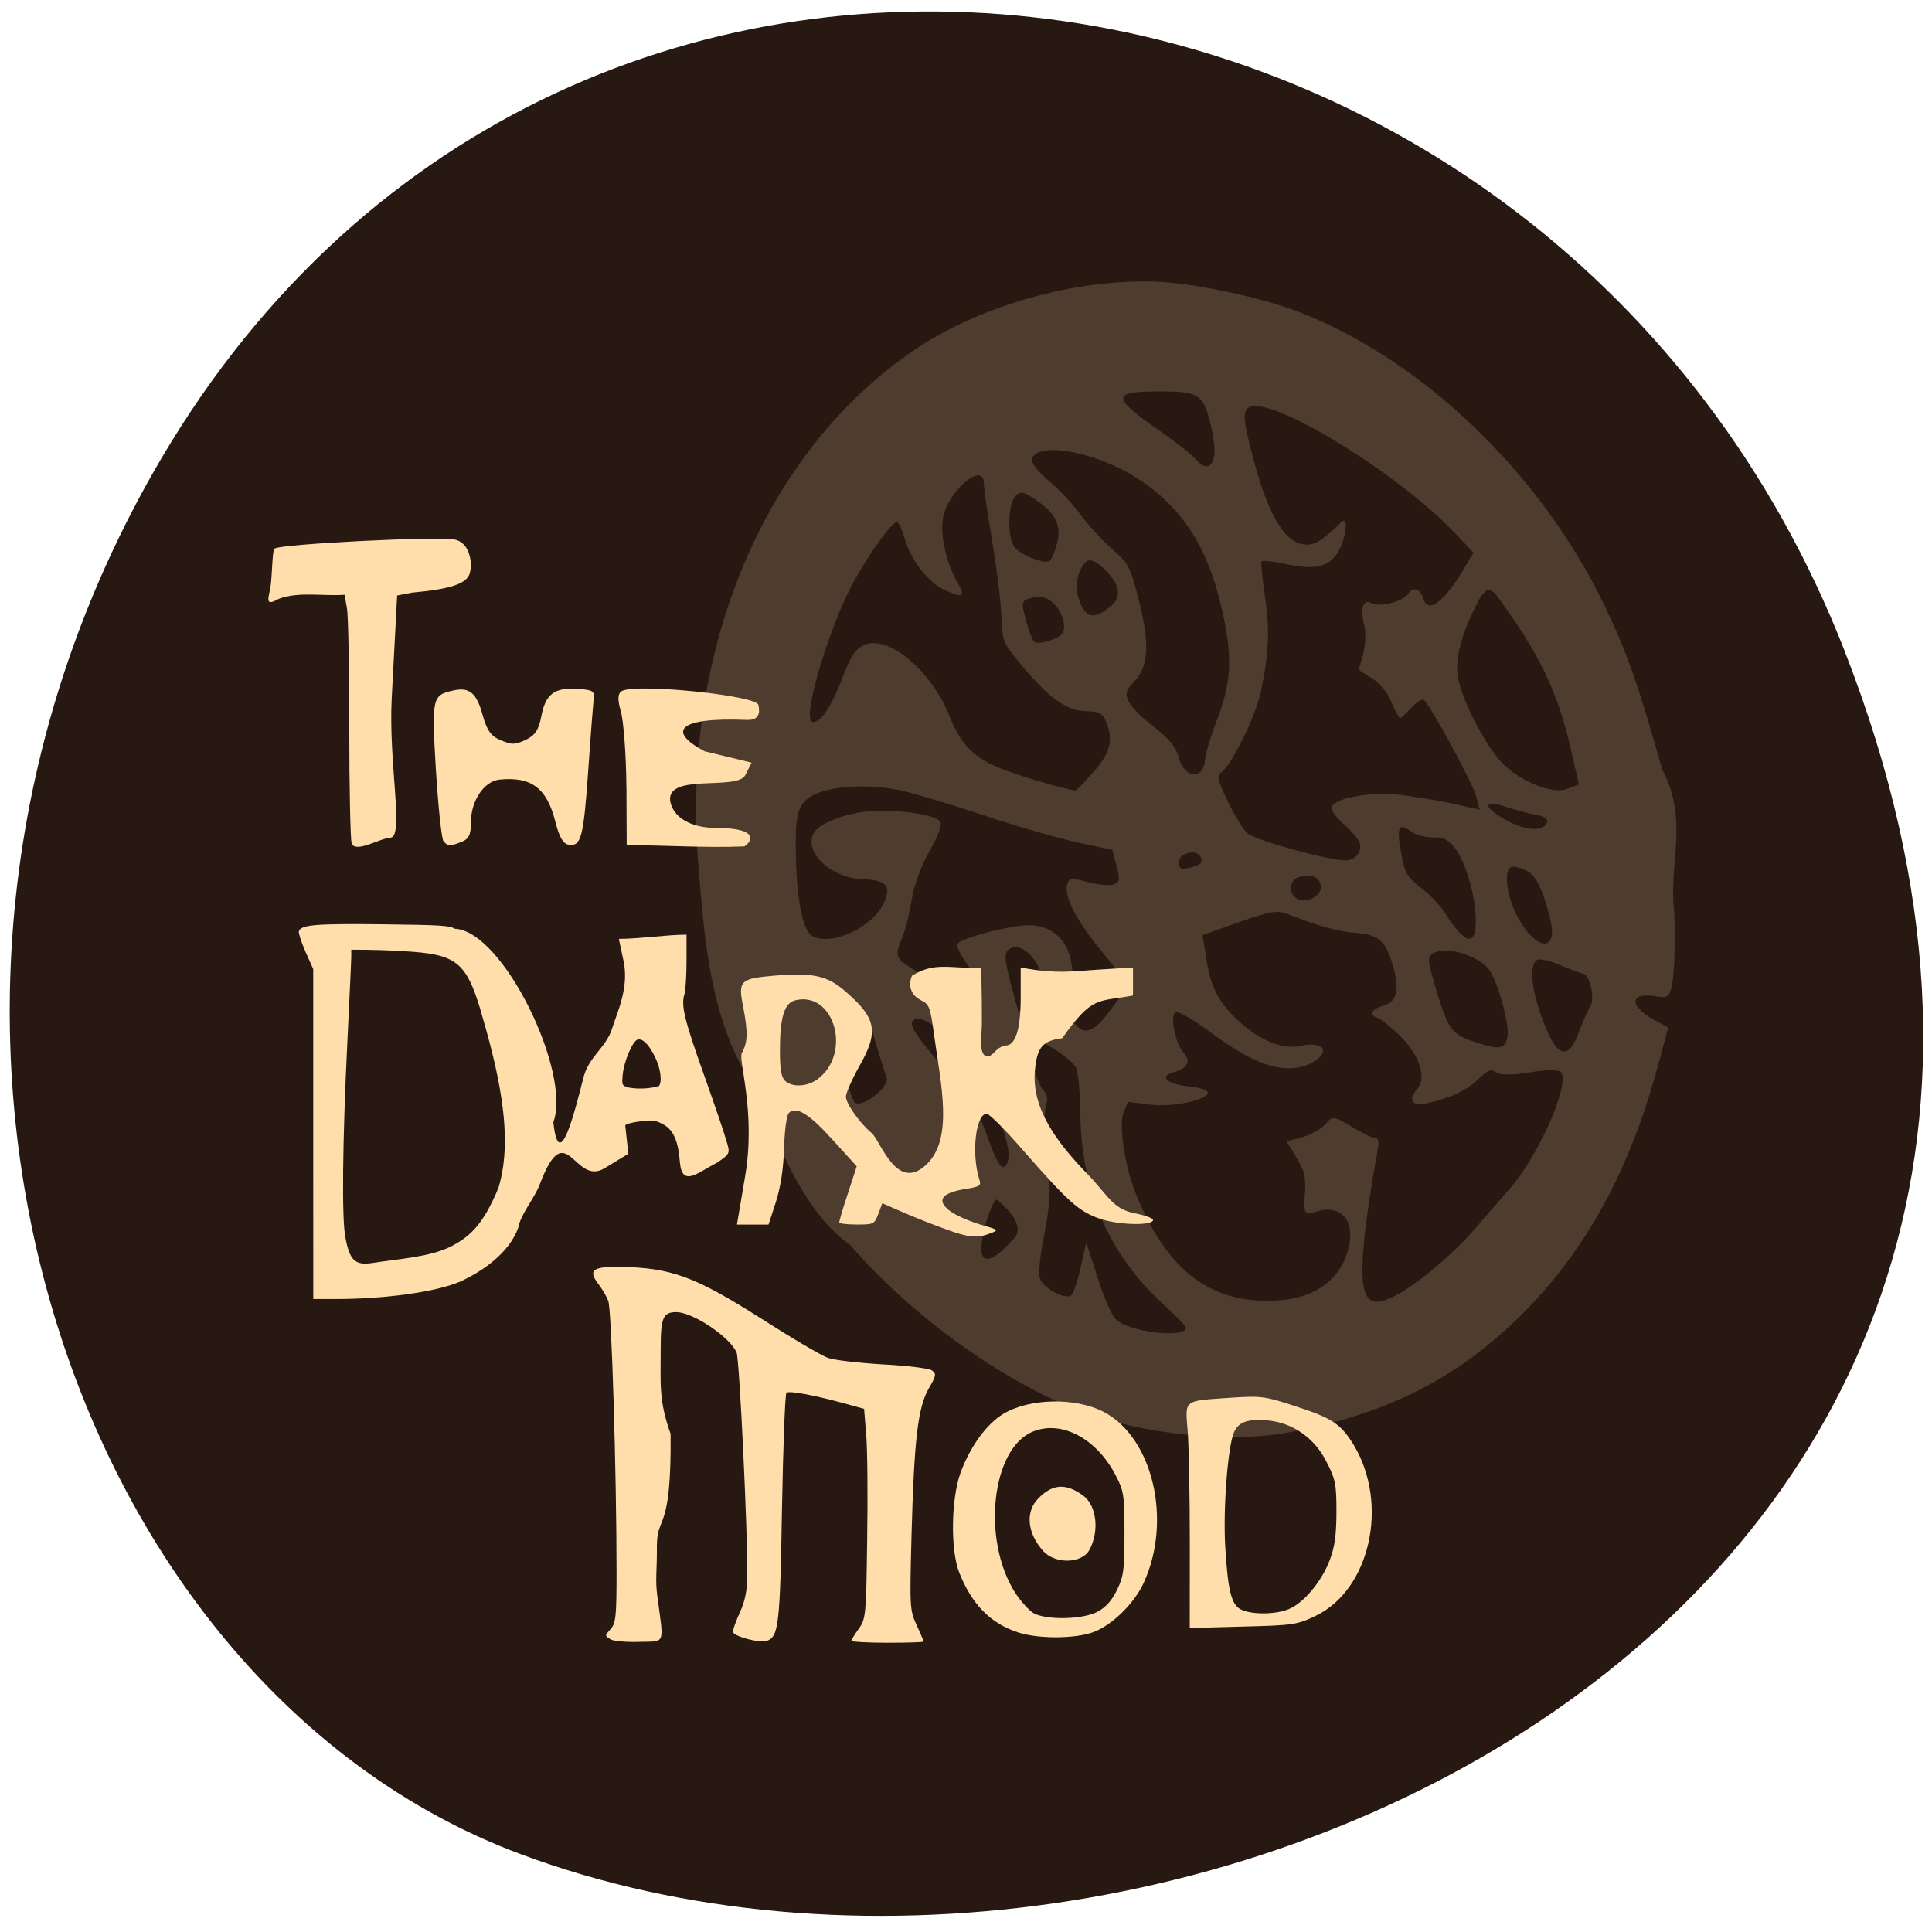 <svg xmlns="http://www.w3.org/2000/svg" viewBox="0 0 32 32"><path d="m 30.555 10.789 c 6.188 15.832 -11.148 23.953 -21.941 19.918 c -7.535 -2.816 -11.289 -14.04 -5.938 -23.12 c 6.75 -11.449 23.11 -9.01 27.879 3.199" fill="#271912"/><path d="m 21.332 23.727 c -0.969 0.18 -2.398 0.031 -3.426 -0.352 c -1.285 -0.48 -2.809 -1.578 -3.816 -2.746 c -0.973 -0.703 -1.277 -2.07 -1.813 -2.977 c -0.539 -1.023 -0.617 -2.223 -0.703 -3.238 c -0.32 -3.59 1.066 -6.922 3.582 -8.625 c 1.07 -0.723 2.641 -1.168 3.969 -1.125 c 0.637 0.02 1.789 0.266 2.422 0.516 c 2.035 0.801 3.969 2.66 5.02 4.832 c 0.371 0.766 0.559 1.293 0.965 2.738 c 0.414 0.762 0.145 1.469 0.184 2.203 c 0.047 0.402 0.023 1.266 -0.039 1.434 c -0.043 0.129 -0.082 0.145 -0.238 0.117 c -0.438 -0.078 -0.473 0.145 -0.063 0.375 l 0.254 0.141 l -0.164 0.613 c -0.496 1.848 -1.289 3.246 -2.461 4.332 c -1.016 0.941 -2.129 1.477 -3.672 1.762 m 2.375 -2.684 c 0.234 -0.184 0.555 -0.492 0.719 -0.688 c 0.164 -0.191 0.422 -0.488 0.574 -0.66 c 0.477 -0.535 1 -1.727 0.859 -1.934 c -0.035 -0.047 -0.242 -0.047 -0.516 0 c -0.27 0.047 -0.504 0.047 -0.563 0.004 c -0.086 -0.063 -0.129 -0.047 -0.301 0.113 c -0.203 0.191 -0.449 0.305 -0.852 0.398 c -0.242 0.055 -0.313 -0.063 -0.152 -0.242 c 0.16 -0.18 0.031 -0.574 -0.297 -0.887 c -0.148 -0.141 -0.305 -0.266 -0.352 -0.281 c -0.152 -0.047 -0.117 -0.152 0.074 -0.203 c 0.23 -0.066 0.281 -0.242 0.184 -0.621 c -0.121 -0.445 -0.242 -0.563 -0.617 -0.59 c -0.305 -0.02 -0.605 -0.105 -1.152 -0.316 c -0.16 -0.063 -0.277 -0.043 -0.793 0.137 l -0.605 0.215 l 0.063 0.395 c 0.074 0.5 0.234 0.781 0.633 1.113 c 0.324 0.273 0.691 0.395 0.961 0.32 c 0.086 -0.02 0.203 -0.02 0.266 0.004 c 0.199 0.07 -0.035 0.313 -0.352 0.363 c -0.379 0.059 -0.809 -0.117 -1.422 -0.574 c -0.293 -0.215 -0.559 -0.371 -0.598 -0.344 c -0.094 0.063 -0.004 0.516 0.133 0.668 c 0.133 0.148 0.07 0.262 -0.176 0.332 c -0.23 0.066 -0.094 0.191 0.246 0.227 c 0.164 0.016 0.313 0.055 0.328 0.09 c 0.059 0.121 -0.547 0.262 -0.934 0.215 l -0.383 -0.047 l -0.07 0.168 c -0.086 0.207 0.012 0.887 0.195 1.34 c 0.527 1.316 1.273 1.867 2.406 1.777 c 0.609 -0.047 1.027 -0.383 1.133 -0.91 c 0.086 -0.418 -0.141 -0.668 -0.512 -0.566 c -0.242 0.066 -0.246 0.063 -0.219 -0.332 c 0.012 -0.242 -0.012 -0.336 -0.145 -0.555 l -0.16 -0.266 l 0.27 -0.074 c 0.148 -0.043 0.316 -0.141 0.379 -0.219 c 0.109 -0.133 0.133 -0.129 0.445 0.059 c 0.184 0.109 0.359 0.191 0.391 0.184 c 0.035 -0.008 0.047 0.078 0.023 0.191 c -0.293 1.645 -0.328 2.328 -0.125 2.48 c 0.148 0.109 0.473 -0.047 1.016 -0.48 m -4.07 0.934 c -0.008 -0.027 -0.16 -0.184 -0.336 -0.344 c -0.93 -0.84 -1.395 -1.898 -1.41 -3.191 c -0.004 -0.352 -0.035 -0.695 -0.074 -0.762 c -0.094 -0.176 -0.684 -0.535 -0.75 -0.461 c -0.07 0.078 0.098 0.73 0.219 0.844 c 0.059 0.059 0.07 0.141 0.031 0.258 c -0.027 0.098 -0.023 0.406 0.012 0.684 c 0.082 0.637 0.074 0.891 -0.051 1.52 c -0.055 0.273 -0.082 0.563 -0.059 0.641 c 0.039 0.152 0.41 0.359 0.516 0.289 c 0.035 -0.023 0.109 -0.23 0.16 -0.461 l 0.094 -0.418 l 0.195 0.605 c 0.125 0.383 0.242 0.633 0.32 0.691 c 0.277 0.207 1.18 0.289 1.133 0.105 m -2.844 -1.469 c 0.227 -0.238 -0.254 -0.621 -0.285 -0.641 c -0.074 -0.043 -0.43 1.012 -0.152 0.977 c 0.156 -0.02 0.297 -0.191 0.438 -0.336 m 9.359 -3.43 c 0.063 -0.168 0.145 -0.352 0.184 -0.41 c 0.082 -0.129 -0.008 -0.539 -0.121 -0.547 c -0.043 -0.004 -0.211 -0.066 -0.371 -0.137 c -0.16 -0.074 -0.332 -0.113 -0.383 -0.09 c -0.137 0.07 -0.113 0.43 0.066 0.937 c 0.242 0.684 0.438 0.762 0.625 0.246 m -1.188 0.098 c 0.043 -0.207 -0.172 -0.965 -0.32 -1.141 c -0.172 -0.195 -0.602 -0.34 -0.824 -0.281 c -0.203 0.059 -0.203 0.082 -0.02 0.691 c 0.184 0.602 0.25 0.688 0.621 0.809 c 0.406 0.137 0.5 0.121 0.543 -0.078 m -8.262 1.938 c -0.008 -0.285 -0.297 -1 -0.559 -1.383 c -0.41 -0.602 -0.93 -1.01 -1.035 -0.809 c -0.043 0.074 0.078 0.254 0.508 0.754 c 0.484 0.57 0.586 0.727 0.742 1.168 c 0.125 0.352 0.207 0.5 0.266 0.484 c 0.043 -0.012 0.082 -0.109 0.078 -0.215 m 9 -3.703 c 0 -0.098 -0.063 -0.348 -0.133 -0.551 c -0.102 -0.281 -0.172 -0.387 -0.313 -0.453 c -0.102 -0.047 -0.207 -0.066 -0.242 -0.043 c -0.109 0.074 -0.063 0.457 0.098 0.781 c 0.242 0.492 0.602 0.652 0.59 0.266 m -1.262 -0.172 c 0 -0.379 -0.16 -0.941 -0.336 -1.18 c -0.113 -0.152 -0.207 -0.199 -0.375 -0.191 c -0.121 0.004 -0.289 -0.043 -0.371 -0.105 c -0.199 -0.148 -0.234 -0.059 -0.152 0.379 c 0.059 0.32 0.094 0.379 0.328 0.563 c 0.145 0.109 0.328 0.305 0.406 0.43 c 0.32 0.508 0.504 0.547 0.5 0.105 m -6.086 1.531 c 0.355 -0.461 0.355 -0.453 -0.098 -1 c -0.434 -0.523 -0.645 -0.934 -0.582 -1.129 c 0.031 -0.102 0.074 -0.109 0.332 -0.035 c 0.16 0.043 0.352 0.063 0.426 0.043 c 0.109 -0.031 0.121 -0.078 0.059 -0.305 l -0.07 -0.27 l -0.602 -0.129 c -0.332 -0.074 -1.027 -0.273 -1.543 -0.449 c -0.52 -0.172 -1.125 -0.355 -1.352 -0.406 c -0.508 -0.109 -1.145 -0.082 -1.445 0.07 c -0.277 0.137 -0.324 0.32 -0.297 1.148 c 0.027 0.699 0.125 1.125 0.281 1.199 c 0.34 0.164 1.023 -0.172 1.188 -0.59 c 0.105 -0.254 0.012 -0.344 -0.375 -0.359 c -0.535 -0.02 -0.992 -0.477 -0.789 -0.781 c 0.113 -0.164 0.57 -0.328 0.973 -0.348 c 0.457 -0.023 1.035 0.066 1.109 0.176 c 0.035 0.047 -0.039 0.25 -0.176 0.484 c -0.133 0.23 -0.262 0.582 -0.297 0.813 c -0.035 0.223 -0.109 0.52 -0.168 0.652 c -0.082 0.188 -0.086 0.27 -0.012 0.352 c 0.105 0.117 0.945 0.578 1.145 0.629 c 0.195 0.051 0.164 -0.277 -0.055 -0.582 c -0.098 -0.137 -0.168 -0.277 -0.156 -0.313 c 0.031 -0.109 1.016 -0.355 1.277 -0.316 c 0.484 0.07 0.707 0.48 0.613 1.137 c -0.039 0.285 -0.027 0.387 0.063 0.496 c 0.148 0.188 0.309 0.133 0.551 -0.184 m -1.078 -0.379 c 0.027 -0.41 -0.348 -0.844 -0.574 -0.668 c -0.074 0.055 -0.066 0.168 0.031 0.547 l 0.129 0.477 l 0.203 -0.078 c 0.152 -0.059 0.203 -0.125 0.211 -0.277 m -2.809 0.766 c 0.004 -0.184 -0.492 -0.488 -0.641 -0.445 c -0.137 0.035 0.223 1.359 0.313 1.523 c 0.082 0.148 0.543 -0.191 0.547 -0.367 m 7.188 -3.191 c -0.012 -0.152 -0.152 -0.215 -0.352 -0.16 c -0.164 0.043 -0.199 0.246 -0.059 0.352 c 0.145 0.105 0.426 -0.027 0.41 -0.191 m 3.75 -1.078 c 0.012 -0.043 -0.07 -0.094 -0.18 -0.109 c -0.109 -0.02 -0.328 -0.078 -0.488 -0.129 c -0.406 -0.141 -0.414 -0.008 -0.012 0.215 c 0.332 0.184 0.633 0.195 0.68 0.023 m -3.102 0.363 c -0.016 -0.059 -0.133 -0.199 -0.262 -0.313 c -0.129 -0.113 -0.223 -0.242 -0.211 -0.285 c 0.039 -0.148 0.637 -0.262 1.098 -0.211 c 0.246 0.027 0.652 0.094 0.902 0.148 l 0.457 0.102 l -0.059 -0.219 c -0.059 -0.227 -0.777 -1.547 -0.871 -1.602 c -0.027 -0.02 -0.117 0.043 -0.203 0.133 c -0.086 0.09 -0.168 0.168 -0.184 0.172 c -0.016 0.008 -0.078 -0.109 -0.141 -0.258 c -0.066 -0.164 -0.191 -0.32 -0.328 -0.402 l -0.219 -0.141 l 0.074 -0.262 c 0.039 -0.145 0.047 -0.355 0.02 -0.469 c -0.074 -0.277 -0.02 -0.453 0.117 -0.371 c 0.125 0.074 0.543 -0.035 0.613 -0.16 c 0.066 -0.125 0.207 -0.078 0.25 0.086 c 0.066 0.258 0.352 0.047 0.672 -0.504 l 0.156 -0.262 l -0.301 -0.316 c -0.906 -0.961 -2.938 -2.223 -3.383 -2.102 c -0.152 0.043 -0.145 0.191 0.059 0.945 c 0.227 0.832 0.484 1.273 0.781 1.332 c 0.188 0.039 0.301 -0.023 0.66 -0.367 c 0.098 -0.094 0.086 0.184 -0.016 0.414 c -0.141 0.32 -0.383 0.398 -0.906 0.285 c -0.211 -0.047 -0.395 -0.066 -0.406 -0.043 c -0.012 0.023 0.012 0.273 0.055 0.555 c 0.086 0.578 0.07 0.949 -0.066 1.602 c -0.09 0.422 -0.484 1.219 -0.664 1.344 c -0.066 0.047 -0.051 0.121 0.113 0.465 c 0.109 0.227 0.254 0.465 0.32 0.531 c 0.125 0.117 1.383 0.465 1.641 0.453 c 0.16 -0.004 0.266 -0.137 0.23 -0.281 m 3.496 -1.555 c -0.219 -0.961 -0.52 -1.582 -1.215 -2.531 c -0.133 -0.184 -0.215 -0.148 -0.371 0.172 c -0.234 0.48 -0.328 0.852 -0.289 1.133 c 0.043 0.352 0.441 1.137 0.723 1.434 c 0.301 0.32 0.844 0.539 1.09 0.445 l 0.195 -0.074 m -6.266 1.203 c -0.035 -0.07 -0.113 -0.094 -0.211 -0.066 c -0.102 0.027 -0.156 0.09 -0.148 0.168 c 0.004 0.098 0.051 0.109 0.211 0.066 c 0.156 -0.043 0.188 -0.078 0.148 -0.168 m 0.074 -1.605 c 0.008 -0.109 0.09 -0.387 0.176 -0.609 c 0.258 -0.664 0.285 -1.059 0.117 -1.824 c -0.242 -1.117 -0.691 -1.801 -1.504 -2.289 c -0.699 -0.418 -1.629 -0.555 -1.656 -0.246 c -0.004 0.059 0.121 0.211 0.277 0.34 c 0.16 0.129 0.391 0.375 0.516 0.547 c 0.125 0.172 0.363 0.434 0.527 0.578 c 0.285 0.25 0.305 0.285 0.453 0.867 c 0.18 0.715 0.16 1.094 -0.086 1.34 c -0.133 0.141 -0.148 0.199 -0.082 0.328 c 0.047 0.086 0.188 0.238 0.316 0.336 c 0.34 0.262 0.461 0.402 0.512 0.594 c 0.094 0.344 0.402 0.371 0.434 0.039 m -1.863 0.211 c 0.285 -0.324 0.344 -0.523 0.238 -0.809 c -0.066 -0.184 -0.113 -0.211 -0.352 -0.215 c -0.316 -0.004 -0.621 -0.223 -1.082 -0.785 c -0.293 -0.355 -0.297 -0.359 -0.316 -0.813 c -0.012 -0.254 -0.082 -0.813 -0.156 -1.25 c -0.074 -0.438 -0.133 -0.848 -0.133 -0.918 c 0.008 -0.367 -0.543 0.059 -0.668 0.52 c -0.07 0.266 0.035 0.777 0.23 1.113 c 0.141 0.238 0.094 0.266 -0.199 0.133 c -0.281 -0.125 -0.578 -0.508 -0.676 -0.863 c -0.043 -0.156 -0.102 -0.277 -0.133 -0.27 c -0.09 0.023 -0.441 0.508 -0.691 0.953 c -0.414 0.738 -0.883 2.301 -0.707 2.355 c 0.125 0.039 0.313 -0.23 0.504 -0.734 c 0.141 -0.367 0.219 -0.48 0.371 -0.543 c 0.406 -0.156 1.105 0.438 1.406 1.199 c 0.184 0.457 0.402 0.68 0.848 0.855 c 0.352 0.137 1.168 0.375 1.234 0.359 c 0.02 -0.004 0.148 -0.133 0.281 -0.289 m -0.527 -2.281 c 0.117 -0.09 0.039 -0.391 -0.145 -0.551 c -0.09 -0.078 -0.203 -0.102 -0.328 -0.07 c -0.184 0.051 -0.184 0.063 -0.102 0.379 c 0.047 0.176 0.113 0.34 0.141 0.355 c 0.07 0.043 0.316 -0.023 0.434 -0.113 m 0.836 -0.488 c 0.102 -0.086 0.129 -0.176 0.098 -0.305 c -0.051 -0.184 -0.359 -0.477 -0.469 -0.445 c -0.129 0.035 -0.242 0.363 -0.191 0.551 c 0.105 0.406 0.262 0.461 0.563 0.199 m -0.898 -1.027 c 0.078 -0.305 -0.02 -0.5 -0.352 -0.727 c -0.203 -0.137 -0.262 -0.148 -0.34 -0.059 c -0.121 0.129 -0.133 0.668 -0.02 0.832 c 0.094 0.137 0.5 0.301 0.59 0.238 c 0.031 -0.02 0.086 -0.148 0.121 -0.285 m 2.609 -1.492 c 0.008 -0.105 -0.027 -0.352 -0.082 -0.555 c -0.113 -0.43 -0.203 -0.48 -0.875 -0.473 c -0.754 0.004 -0.746 0.098 0.066 0.664 c 0.266 0.184 0.531 0.395 0.59 0.469 c 0.145 0.176 0.281 0.129 0.301 -0.105" fill="#d1b38c" fill-opacity="0.231"/><g fill="#ffdeac"><path d="m 5.824 13.965 c -0.02 -0.063 -0.039 -0.914 -0.039 -1.895 c 0 -0.977 -0.016 -1.879 -0.039 -2 l -0.039 -0.219 c -0.352 0.027 -0.762 -0.059 -1.094 0.07 c -0.242 0.137 -0.16 -0.02 -0.129 -0.227 c 0.023 -0.168 0.027 -0.57 0.059 -0.605 c 0.066 -0.078 2.711 -0.211 2.992 -0.152 c 0.238 0.051 0.297 0.367 0.246 0.559 c -0.051 0.172 -0.316 0.262 -0.961 0.32 l -0.242 0.047 l -0.09 1.707 c -0.055 1.066 0.211 2.301 -0.023 2.305 c -0.172 0.008 -0.582 0.266 -0.641 0.09"/><path d="m 7.348 13.938 c -0.035 -0.039 -0.09 -0.578 -0.129 -1.199 c -0.07 -1.195 -0.063 -1.227 0.301 -1.305 c 0.258 -0.055 0.375 0.047 0.473 0.406 c 0.074 0.266 0.141 0.355 0.305 0.422 c 0.184 0.078 0.23 0.074 0.41 -0.008 c 0.156 -0.074 0.215 -0.168 0.258 -0.391 c 0.07 -0.367 0.215 -0.477 0.594 -0.453 c 0.258 0.016 0.289 0.035 0.273 0.16 c -0.008 0.082 -0.051 0.617 -0.09 1.191 c -0.078 1.109 -0.117 1.262 -0.324 1.23 c -0.09 -0.012 -0.156 -0.125 -0.219 -0.375 c -0.141 -0.563 -0.398 -0.758 -0.93 -0.703 c -0.25 0.027 -0.469 0.348 -0.469 0.699 c 0 0.211 -0.035 0.285 -0.156 0.332 c -0.199 0.078 -0.223 0.074 -0.297 -0.008"/><path d="m 10.375 13.03 c -0.004 -0.531 -0.047 -1.098 -0.094 -1.254 c -0.059 -0.203 -0.047 -0.305 0.031 -0.336 c 0.301 -0.121 2.25 0.086 2.25 0.238 c 0 0.027 0.078 0.258 -0.191 0.246 c -1.184 -0.047 -1.305 0.199 -0.699 0.52 l 0.777 0.188 l -0.105 0.207 c -0.137 0.266 -1.355 -0.051 -1.238 0.457 c 0.059 0.238 0.32 0.414 0.754 0.418 c 0.762 0 0.57 0.246 0.469 0.305 c -0.652 0.027 -1.293 -0.02 -1.949 -0.02 c 0 -0.32 -0.004 -0.645 -0.004 -0.969"/><path d="m 15.676 20.363 c -0.184 -0.063 -0.496 -0.188 -0.695 -0.273 l -0.367 -0.16 l -0.066 0.176 c -0.066 0.172 -0.078 0.176 -0.359 0.176 c -0.16 0 -0.289 -0.016 -0.289 -0.035 c 0 -0.023 0.063 -0.242 0.145 -0.484 l 0.145 -0.445 l -0.398 -0.438 c -0.391 -0.434 -0.602 -0.563 -0.727 -0.445 c -0.035 0.035 -0.07 0.281 -0.078 0.582 c -0.012 0.355 -0.059 0.648 -0.137 0.895 l -0.121 0.371 c -0.176 0 -0.348 0 -0.523 0 l 0.133 -0.785 c 0.188 -1.082 -0.117 -1.941 -0.051 -2.059 c 0.098 -0.18 0.102 -0.34 0.02 -0.77 c -0.086 -0.422 -0.047 -0.461 0.508 -0.508 c 0.66 -0.055 0.891 -0.004 1.207 0.277 c 0.496 0.434 0.535 0.656 0.203 1.234 c -0.117 0.211 -0.215 0.434 -0.215 0.492 c 0 0.113 0.23 0.441 0.426 0.602 c 0.148 0.125 0.414 0.996 0.91 0.52 c 0.449 -0.434 0.238 -1.313 0.121 -2.168 c -0.059 -0.434 -0.078 -0.484 -0.207 -0.547 c -0.168 -0.082 -0.227 -0.238 -0.156 -0.41 c 0.367 -0.227 0.602 -0.125 1.148 -0.125 l 0.008 0.477 c 0.004 0.258 0.004 0.52 -0.004 0.574 c -0.043 0.367 0.055 0.516 0.223 0.332 c 0.047 -0.055 0.129 -0.102 0.176 -0.102 c 0.164 0 0.25 -0.273 0.25 -0.797 v -0.496 c 0.594 0.117 0.898 0.059 1.301 0.035 l 0.559 -0.035 v 0.465 c -0.578 0.109 -0.668 -0.008 -1.172 0.707 c -0.328 0.043 -0.418 0.148 -0.453 0.539 c -0.055 0.633 0.371 1.195 0.871 1.711 c 0.34 0.348 0.414 0.582 0.793 0.652 c 0.16 0.031 0.293 0.078 0.293 0.109 c -0.004 0.098 -0.574 0.086 -0.887 -0.023 c -0.344 -0.121 -0.512 -0.273 -1.25 -1.113 c -0.285 -0.332 -0.563 -0.609 -0.609 -0.621 c -0.188 -0.031 -0.27 0.656 -0.129 1.094 c 0.031 0.094 0.004 0.113 -0.25 0.152 c -0.383 0.066 -0.465 0.188 -0.242 0.359 c 0.09 0.07 0.313 0.168 0.492 0.223 c 0.324 0.094 0.328 0.094 0.176 0.152 c -0.215 0.082 -0.348 0.07 -0.723 -0.066 m -2.137 -2.488 c 0.574 -0.422 0.285 -1.461 -0.363 -1.309 c -0.184 0.043 -0.258 0.277 -0.258 0.836 c 0 0.313 0.023 0.438 0.086 0.5 c 0.121 0.109 0.363 0.098 0.535 -0.027"/><path d="m 10.11 27.15 c -0.094 -0.055 -0.094 -0.059 0 -0.164 c 0.09 -0.094 0.102 -0.207 0.102 -0.957 c 0 -1.605 -0.082 -4.348 -0.137 -4.48 c -0.027 -0.074 -0.105 -0.207 -0.172 -0.293 c -0.164 -0.215 -0.082 -0.277 0.344 -0.273 c 0.867 0.012 1.258 0.156 2.371 0.863 c 0.5 0.32 0.996 0.613 1.105 0.648 c 0.105 0.035 0.512 0.082 0.906 0.105 c 0.398 0.02 0.758 0.066 0.805 0.098 c 0.078 0.059 0.074 0.086 -0.051 0.301 c -0.18 0.313 -0.242 0.848 -0.285 2.422 c -0.031 1.188 -0.031 1.246 0.082 1.492 c 0.066 0.141 0.117 0.266 0.117 0.277 c 0 0.012 -0.27 0.02 -0.598 0.02 c -0.328 0 -0.598 -0.016 -0.598 -0.031 c 0 -0.02 0.055 -0.105 0.121 -0.199 c 0.117 -0.16 0.125 -0.215 0.141 -1.48 c 0.012 -0.727 0.004 -1.508 -0.016 -1.738 l -0.035 -0.426 l -0.313 -0.086 c -0.512 -0.141 -0.93 -0.219 -0.973 -0.18 c -0.023 0.023 -0.055 0.887 -0.074 1.918 c -0.031 1.918 -0.055 2.121 -0.25 2.191 c -0.117 0.043 -0.563 -0.078 -0.563 -0.152 c 0 -0.039 0.055 -0.184 0.117 -0.324 c 0.082 -0.172 0.121 -0.367 0.121 -0.598 c 0.008 -0.738 -0.129 -3.574 -0.176 -3.699 c -0.102 -0.254 -0.723 -0.672 -1 -0.672 c -0.219 0 -0.258 0.094 -0.258 0.602 c 0 0.578 -0.035 0.859 0.164 1.414 c 0.016 1.66 -0.223 1.32 -0.227 1.855 c 0.004 0.422 -0.031 0.551 0.008 0.84 c 0.109 0.816 0.141 0.738 -0.301 0.75 c -0.207 0.008 -0.426 -0.012 -0.48 -0.043"/><path d="m 16.871 27.04 c -0.465 -0.148 -0.777 -0.469 -0.984 -0.996 c -0.148 -0.375 -0.133 -1.227 0.023 -1.652 c 0.16 -0.434 0.43 -0.805 0.707 -0.973 c 0.434 -0.262 1.199 -0.277 1.668 -0.031 c 0.809 0.426 1.129 1.789 0.664 2.816 c -0.156 0.352 -0.539 0.723 -0.848 0.832 c -0.309 0.109 -0.902 0.109 -1.23 0.004 m 1.305 -0.344 c 0.145 -0.078 0.238 -0.184 0.328 -0.367 c 0.109 -0.23 0.121 -0.332 0.121 -0.938 c 0 -0.625 -0.012 -0.695 -0.141 -0.945 c -0.313 -0.613 -0.891 -0.926 -1.367 -0.738 c -0.695 0.27 -0.863 1.797 -0.301 2.676 c 0.094 0.141 0.23 0.293 0.305 0.336 c 0.215 0.117 0.809 0.105 1.055 -0.023"/><path d="m 17.277 25.688 c -0.266 -0.297 -0.297 -0.652 -0.078 -0.871 c 0.234 -0.238 0.453 -0.254 0.734 -0.051 c 0.23 0.16 0.281 0.586 0.113 0.902 c -0.125 0.234 -0.57 0.242 -0.77 0.02"/><path d="m 19.707 25.559 c 0 -0.773 -0.016 -1.605 -0.035 -1.852 c -0.043 -0.531 -0.082 -0.5 0.695 -0.555 c 0.527 -0.035 0.582 -0.027 1.105 0.145 c 0.602 0.195 0.742 0.293 0.957 0.648 c 0.578 0.977 0.262 2.383 -0.633 2.816 c -0.305 0.148 -0.375 0.16 -1.207 0.18 l -0.883 0.023 m 1.641 -0.313 c 0.25 -0.102 0.547 -0.461 0.68 -0.816 c 0.082 -0.215 0.109 -0.434 0.109 -0.801 c 0 -0.449 -0.016 -0.535 -0.168 -0.828 c -0.195 -0.383 -0.543 -0.629 -0.941 -0.676 c -0.348 -0.035 -0.508 0.016 -0.586 0.188 c -0.105 0.227 -0.188 1.309 -0.145 1.93 c 0.043 0.707 0.102 0.938 0.262 1.012 c 0.18 0.086 0.574 0.082 0.789 -0.008"/><path d="m 5.188 18.781 v -2.73 l -0.129 -0.289 c -0.07 -0.16 -0.117 -0.309 -0.109 -0.336 c 0.035 -0.109 0.27 -0.129 1.383 -0.117 c 0.969 0.012 1.113 0.02 1.199 0.074 c 0.805 0.031 1.938 2.395 1.633 3.203 c 0.094 0.895 0.363 -0.211 0.492 -0.711 c 0.082 -0.371 0.379 -0.516 0.48 -0.836 c 0.086 -0.277 0.285 -0.676 0.191 -1.121 l -0.078 -0.367 c 0.324 0 0.801 -0.07 1.121 -0.07 v 0.434 c 0 0.25 -0.016 0.488 -0.035 0.555 c -0.059 0.184 0 0.426 0.336 1.367 c 0.164 0.461 0.324 0.93 0.355 1.043 c 0.07 0.227 0.07 0.227 -0.152 0.379 c -0.301 0.148 -0.574 0.418 -0.613 0 c -0.027 -0.371 -0.113 -0.555 -0.293 -0.645 c -0.125 -0.063 -0.172 -0.066 -0.379 -0.039 c -0.129 0.016 -0.234 0.047 -0.234 0.066 c 0.02 0.168 0.031 0.297 0.051 0.469 l -0.391 0.238 c -0.508 0.313 -0.633 -0.891 -1.07 0.254 c -0.098 0.262 -0.313 0.484 -0.363 0.734 c -0.152 0.422 -0.594 0.723 -0.961 0.891 c -0.402 0.172 -1.238 0.289 -2.066 0.289 h -0.367 m 2.281 -0.871 c 0.309 -0.16 0.531 -0.355 0.785 -0.969 c 0.273 -0.879 -0.031 -2.043 -0.305 -2.977 c -0.223 -0.734 -0.395 -0.879 -1.105 -0.934 c -0.344 -0.027 -0.684 -0.035 -1.027 -0.035 v 0.117 c 0 0.063 -0.031 0.711 -0.066 1.438 c -0.078 1.598 -0.094 2.906 -0.031 3.211 c 0.07 0.375 0.156 0.461 0.426 0.426 c 0.438 -0.07 0.969 -0.098 1.324 -0.277 m 3.441 -2.656 c 0.059 -0.066 0.031 -0.289 -0.059 -0.473 c -0.102 -0.215 -0.207 -0.32 -0.293 -0.297 c -0.086 0.027 -0.227 0.367 -0.246 0.582 c -0.016 0.172 -0.012 0.176 0.09 0.211 c 0.168 0.031 0.359 0.02 0.508 -0.023"/></g></svg>
